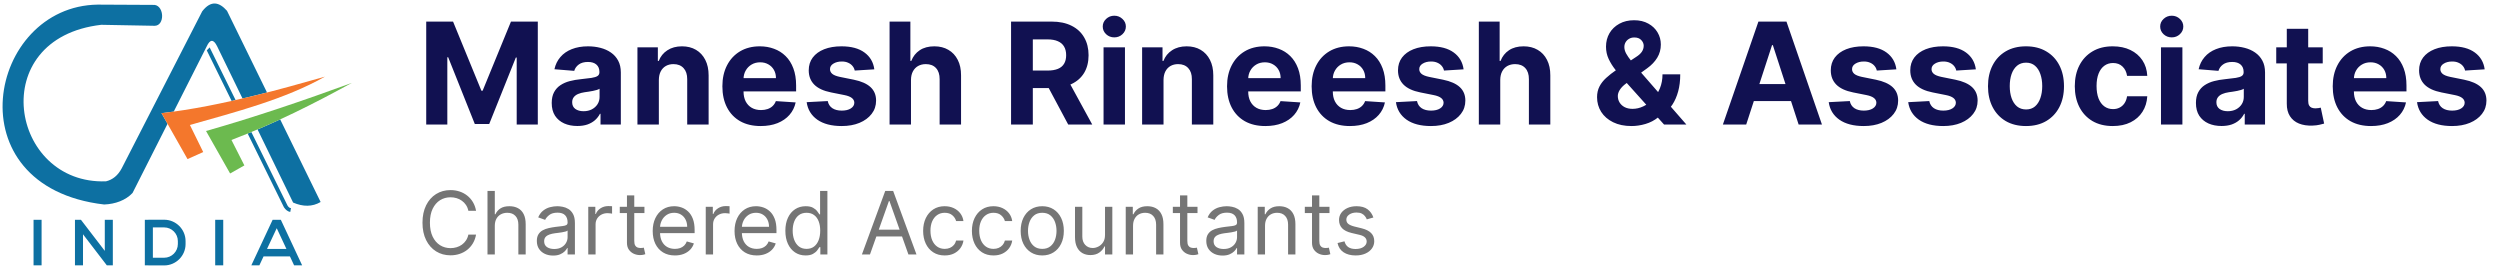 <svg width="393" height="42" viewBox="0 0 393 42" fill="none" xmlns="http://www.w3.org/2000/svg">
<path d="M67.002 3.394H71.221L75.678 14.267H75.867L80.324 3.394H84.543V19.577H81.225V9.044H81.09L76.902 19.498H74.642L70.455 9.005H70.32V19.577H67.002V3.394ZM90.76 19.806C89.985 19.806 89.295 19.672 88.69 19.403C88.084 19.129 87.604 18.726 87.251 18.194C86.904 17.657 86.73 16.988 86.73 16.187C86.73 15.513 86.854 14.947 87.101 14.488C87.349 14.03 87.686 13.661 88.113 13.382C88.539 13.103 89.024 12.892 89.567 12.75C90.115 12.608 90.689 12.508 91.289 12.45C91.995 12.376 92.564 12.307 92.996 12.244C93.428 12.176 93.741 12.076 93.936 11.944C94.131 11.812 94.229 11.617 94.229 11.359V11.312C94.229 10.811 94.071 10.424 93.754 10.15C93.444 9.876 93.001 9.739 92.427 9.739C91.821 9.739 91.339 9.874 90.981 10.142C90.623 10.406 90.386 10.738 90.27 11.138L87.157 10.885C87.315 10.148 87.626 9.51 88.089 8.973C88.553 8.43 89.15 8.014 89.883 7.725C90.62 7.43 91.474 7.282 92.443 7.282C93.117 7.282 93.762 7.361 94.379 7.519C95 7.677 95.551 7.922 96.03 8.254C96.515 8.586 96.897 9.012 97.176 9.534C97.455 10.05 97.595 10.669 97.595 11.391V19.577H94.402V17.894H94.308C94.113 18.273 93.852 18.608 93.525 18.897C93.199 19.182 92.806 19.406 92.348 19.569C91.89 19.727 91.36 19.806 90.76 19.806ZM91.724 17.483C92.219 17.483 92.656 17.386 93.035 17.191C93.415 16.991 93.712 16.722 93.928 16.385C94.144 16.047 94.252 15.666 94.252 15.239V13.951C94.147 14.02 94.002 14.083 93.818 14.141C93.639 14.193 93.436 14.243 93.209 14.291C92.983 14.333 92.756 14.372 92.53 14.409C92.303 14.441 92.098 14.47 91.913 14.496C91.518 14.554 91.173 14.646 90.878 14.773C90.583 14.899 90.354 15.07 90.191 15.286C90.028 15.497 89.946 15.76 89.946 16.076C89.946 16.535 90.112 16.885 90.444 17.127C90.781 17.364 91.207 17.483 91.724 17.483ZM103.572 12.56V19.577H100.206V7.44H103.414V9.581H103.556C103.825 8.876 104.275 8.317 104.908 7.906C105.54 7.49 106.306 7.282 107.207 7.282C108.05 7.282 108.785 7.466 109.411 7.835C110.038 8.204 110.526 8.731 110.873 9.415C111.221 10.095 111.395 10.906 111.395 11.849V19.577H108.029V12.45C108.034 11.707 107.844 11.127 107.46 10.711C107.075 10.29 106.546 10.079 105.872 10.079C105.419 10.079 105.018 10.177 104.671 10.372C104.328 10.566 104.059 10.851 103.865 11.225C103.675 11.594 103.577 12.039 103.572 12.56ZM119.579 19.814C118.33 19.814 117.256 19.561 116.355 19.055C115.459 18.544 114.769 17.823 114.285 16.89C113.8 15.953 113.558 14.844 113.558 13.564C113.558 12.315 113.8 11.22 114.285 10.277C114.769 9.334 115.452 8.599 116.331 8.072C117.216 7.545 118.254 7.282 119.445 7.282C120.245 7.282 120.991 7.411 121.681 7.669C122.376 7.922 122.982 8.304 123.498 8.815C124.02 9.326 124.425 9.969 124.715 10.743C125.005 11.512 125.149 12.413 125.149 13.445V14.37H114.901V12.284H121.981C121.981 11.799 121.876 11.37 121.665 10.996C121.454 10.622 121.162 10.329 120.788 10.119C120.419 9.903 119.99 9.795 119.5 9.795C118.989 9.795 118.536 9.913 118.141 10.15C117.751 10.382 117.445 10.695 117.224 11.091C117.003 11.48 116.89 11.915 116.884 12.394V14.378C116.884 14.978 116.995 15.497 117.216 15.934C117.443 16.372 117.761 16.709 118.172 16.946C118.583 17.183 119.071 17.301 119.634 17.301C120.008 17.301 120.351 17.249 120.661 17.143C120.972 17.038 121.238 16.88 121.459 16.669C121.681 16.458 121.849 16.2 121.965 15.895L125.078 16.1C124.92 16.848 124.596 17.501 124.106 18.06C123.622 18.613 122.995 19.045 122.226 19.356C121.462 19.661 120.58 19.814 119.579 19.814ZM137.444 10.901L134.363 11.091C134.31 10.827 134.197 10.59 134.023 10.38C133.849 10.164 133.62 9.992 133.336 9.866C133.056 9.734 132.722 9.668 132.332 9.668C131.811 9.668 131.371 9.779 131.012 10C130.654 10.216 130.475 10.506 130.475 10.869C130.475 11.159 130.591 11.404 130.823 11.604C131.055 11.804 131.452 11.965 132.016 12.086L134.213 12.529C135.393 12.771 136.272 13.161 136.852 13.698C137.431 14.235 137.721 14.941 137.721 15.816C137.721 16.611 137.486 17.309 137.018 17.91C136.554 18.51 135.917 18.979 135.105 19.316C134.3 19.648 133.37 19.814 132.316 19.814C130.71 19.814 129.43 19.48 128.476 18.811C127.528 18.136 126.972 17.22 126.809 16.061L130.12 15.887C130.22 16.377 130.462 16.751 130.847 17.009C131.231 17.262 131.724 17.388 132.324 17.388C132.914 17.388 133.388 17.275 133.746 17.048C134.11 16.817 134.294 16.519 134.3 16.155C134.294 15.85 134.165 15.6 133.912 15.405C133.659 15.205 133.27 15.052 132.743 14.947L130.641 14.528C129.456 14.291 128.573 13.88 127.994 13.295C127.42 12.71 127.133 11.965 127.133 11.059C127.133 10.279 127.343 9.608 127.765 9.044C128.192 8.48 128.789 8.046 129.559 7.74C130.333 7.435 131.239 7.282 132.277 7.282C133.81 7.282 135.016 7.606 135.896 8.254C136.781 8.902 137.297 9.784 137.444 10.901ZM143.207 12.56V19.577H139.841V3.394H143.112V9.581H143.254C143.528 8.865 143.97 8.304 144.581 7.898C145.193 7.487 145.959 7.282 146.881 7.282C147.724 7.282 148.458 7.466 149.085 7.835C149.717 8.199 150.207 8.723 150.555 9.408C150.908 10.087 151.082 10.901 151.077 11.849V19.577H147.71V12.45C147.716 11.702 147.526 11.12 147.142 10.703C146.762 10.287 146.23 10.079 145.545 10.079C145.087 10.079 144.682 10.177 144.329 10.372C143.981 10.566 143.707 10.851 143.507 11.225C143.312 11.594 143.212 12.039 143.207 12.56ZM158.939 19.577V3.394H165.323C166.545 3.394 167.588 3.613 168.452 4.05C169.321 4.482 169.982 5.096 170.435 5.891C170.894 6.682 171.123 7.611 171.123 8.681C171.123 9.755 170.891 10.68 170.428 11.454C169.964 12.223 169.292 12.813 168.413 13.224C167.538 13.635 166.479 13.84 165.236 13.84H160.961V11.091H164.683C165.336 11.091 165.879 11.001 166.311 10.822C166.743 10.643 167.064 10.374 167.275 10.016C167.491 9.658 167.599 9.213 167.599 8.681C167.599 8.143 167.491 7.69 167.275 7.322C167.064 6.953 166.74 6.674 166.303 6.484C165.871 6.289 165.326 6.192 164.667 6.192H162.36V19.577H158.939ZM167.678 12.213L171.7 19.577H167.923L163.988 12.213H167.678ZM173.478 19.577V7.44H176.844V19.577H173.478ZM175.168 5.876C174.668 5.876 174.239 5.71 173.881 5.378C173.528 5.041 173.351 4.638 173.351 4.169C173.351 3.705 173.528 3.308 173.881 2.976C174.239 2.639 174.668 2.47 175.168 2.47C175.669 2.47 176.096 2.639 176.449 2.976C176.807 3.308 176.986 3.705 176.986 4.169C176.986 4.638 176.807 5.041 176.449 5.378C176.096 5.71 175.669 5.876 175.168 5.876ZM182.906 12.56V19.577H179.54V7.44H182.748V9.581H182.89C183.159 8.876 183.609 8.317 184.241 7.906C184.874 7.49 185.64 7.282 186.541 7.282C187.384 7.282 188.119 7.466 188.745 7.835C189.372 8.204 189.86 8.731 190.207 9.415C190.555 10.095 190.729 10.906 190.729 11.849V19.577H187.363V12.45C187.368 11.707 187.178 11.127 186.794 10.711C186.409 10.29 185.88 10.079 185.205 10.079C184.752 10.079 184.352 10.177 184.004 10.372C183.662 10.566 183.393 10.851 183.198 11.225C183.009 11.594 182.911 12.039 182.906 12.56ZM198.913 19.814C197.664 19.814 196.59 19.561 195.689 19.055C194.793 18.544 194.103 17.823 193.619 16.89C193.134 15.953 192.892 14.844 192.892 13.564C192.892 12.315 193.134 11.22 193.619 10.277C194.103 9.334 194.785 8.599 195.665 8.072C196.55 7.545 197.588 7.282 198.778 7.282C199.579 7.282 200.325 7.411 201.015 7.669C201.71 7.922 202.316 8.304 202.832 8.815C203.353 9.326 203.759 9.969 204.049 10.743C204.339 11.512 204.483 12.413 204.483 13.445V14.37H194.235V12.284H201.315C201.315 11.799 201.209 11.37 200.999 10.996C200.788 10.622 200.496 10.329 200.122 10.119C199.753 9.903 199.324 9.795 198.834 9.795C198.323 9.795 197.87 9.913 197.475 10.15C197.085 10.382 196.779 10.695 196.558 11.091C196.337 11.48 196.224 11.915 196.218 12.394V14.378C196.218 14.978 196.329 15.497 196.55 15.934C196.777 16.372 197.095 16.709 197.506 16.946C197.917 17.183 198.404 17.301 198.968 17.301C199.342 17.301 199.684 17.249 199.995 17.143C200.306 17.038 200.572 16.88 200.793 16.669C201.015 16.458 201.183 16.2 201.299 15.895L204.412 16.1C204.254 16.848 203.93 17.501 203.44 18.06C202.956 18.613 202.329 19.045 201.56 19.356C200.796 19.661 199.914 19.814 198.913 19.814ZM212.211 19.814C210.963 19.814 209.888 19.561 208.987 19.055C208.092 18.544 207.402 17.823 206.917 16.89C206.432 15.953 206.19 14.844 206.19 13.564C206.19 12.315 206.432 11.22 206.917 10.277C207.402 9.334 208.084 8.599 208.964 8.072C209.849 7.545 210.886 7.282 212.077 7.282C212.877 7.282 213.623 7.411 214.313 7.669C215.008 7.922 215.614 8.304 216.13 8.815C216.652 9.326 217.057 9.969 217.347 10.743C217.637 11.512 217.782 12.413 217.782 13.445V14.37H207.533V12.284H214.613C214.613 11.799 214.508 11.37 214.297 10.996C214.086 10.622 213.794 10.329 213.42 10.119C213.051 9.903 212.622 9.795 212.132 9.795C211.621 9.795 211.168 9.913 210.773 10.15C210.383 10.382 210.078 10.695 209.856 11.091C209.635 11.48 209.522 11.915 209.517 12.394V14.378C209.517 14.978 209.627 15.497 209.849 15.934C210.075 16.372 210.394 16.709 210.805 16.946C211.216 17.183 211.703 17.301 212.266 17.301C212.64 17.301 212.983 17.249 213.294 17.143C213.604 17.038 213.87 16.88 214.092 16.669C214.313 16.458 214.482 16.2 214.597 15.895L217.711 16.1C217.553 16.848 217.229 17.501 216.739 18.06C216.254 18.613 215.627 19.045 214.858 19.356C214.094 19.661 213.212 19.814 212.211 19.814ZM230.077 10.901L226.995 11.091C226.942 10.827 226.829 10.59 226.655 10.38C226.481 10.164 226.252 9.992 225.968 9.866C225.689 9.734 225.354 9.668 224.964 9.668C224.443 9.668 224.003 9.779 223.645 10C223.287 10.216 223.107 10.506 223.107 10.869C223.107 11.159 223.223 11.404 223.455 11.604C223.687 11.804 224.085 11.965 224.648 12.086L226.845 12.529C228.025 12.771 228.905 13.161 229.484 13.698C230.063 14.235 230.353 14.941 230.353 15.816C230.353 16.611 230.119 17.309 229.65 17.91C229.186 18.51 228.549 18.979 227.738 19.316C226.932 19.648 226.002 19.814 224.948 19.814C223.342 19.814 222.062 19.48 221.108 18.811C220.16 18.136 219.604 17.22 219.441 16.061L222.752 15.887C222.852 16.377 223.094 16.751 223.479 17.009C223.863 17.262 224.356 17.388 224.956 17.388C225.546 17.388 226.02 17.275 226.379 17.048C226.742 16.817 226.927 16.519 226.932 16.155C226.927 15.85 226.797 15.6 226.545 15.405C226.292 15.205 225.902 15.052 225.375 14.947L223.273 14.528C222.088 14.291 221.206 13.88 220.626 13.295C220.052 12.71 219.765 11.965 219.765 11.059C219.765 10.279 219.976 9.608 220.397 9.044C220.824 8.48 221.422 8.046 222.191 7.74C222.965 7.435 223.871 7.282 224.909 7.282C226.442 7.282 227.648 7.606 228.528 8.254C229.413 8.902 229.929 9.784 230.077 10.901ZM235.839 12.56V19.577H232.473V3.394H235.744V9.581H235.886C236.16 8.865 236.603 8.304 237.214 7.898C237.825 7.487 238.591 7.282 239.513 7.282C240.356 7.282 241.091 7.466 241.718 7.835C242.35 8.199 242.84 8.723 243.187 9.408C243.54 10.087 243.714 10.901 243.709 11.849V19.577H240.343V12.45C240.348 11.702 240.158 11.12 239.774 10.703C239.395 10.287 238.863 10.079 238.178 10.079C237.719 10.079 237.314 10.177 236.961 10.372C236.613 10.566 236.339 10.851 236.139 11.225C235.944 11.594 235.844 12.039 235.839 12.56ZM256.47 19.814C255.353 19.814 254.389 19.614 253.578 19.213C252.767 18.813 252.142 18.27 251.705 17.586C251.273 16.896 251.057 16.127 251.057 15.278C251.057 14.646 251.184 14.085 251.437 13.595C251.689 13.105 252.042 12.655 252.495 12.244C252.948 11.828 253.475 11.415 254.076 11.004L257.213 8.941C257.618 8.683 257.916 8.412 258.106 8.127C258.295 7.838 258.39 7.524 258.39 7.187C258.39 6.866 258.261 6.568 258.003 6.294C257.745 6.02 257.379 5.886 256.904 5.891C256.588 5.891 256.314 5.962 256.083 6.105C255.851 6.242 255.669 6.423 255.538 6.65C255.411 6.871 255.348 7.119 255.348 7.393C255.348 7.73 255.443 8.072 255.632 8.42C255.822 8.768 256.075 9.136 256.391 9.526C256.707 9.911 257.052 10.327 257.426 10.774L265.098 19.577H261.59L255.19 12.45C254.768 11.97 254.347 11.47 253.926 10.948C253.509 10.422 253.162 9.863 252.883 9.273C252.603 8.678 252.464 8.033 252.464 7.337C252.464 6.552 252.646 5.847 253.009 5.22C253.378 4.593 253.894 4.098 254.558 3.734C255.221 3.365 255.996 3.181 256.881 3.181C257.745 3.181 258.49 3.358 259.117 3.711C259.749 4.058 260.234 4.522 260.571 5.101C260.913 5.675 261.084 6.308 261.084 6.998C261.084 7.761 260.895 8.454 260.516 9.076C260.141 9.692 259.615 10.245 258.935 10.735L255.632 13.113C255.185 13.44 254.853 13.774 254.637 14.117C254.426 14.454 254.321 14.778 254.321 15.089C254.321 15.473 254.415 15.818 254.605 16.124C254.795 16.429 255.063 16.672 255.411 16.851C255.759 17.025 256.167 17.112 256.636 17.112C257.205 17.112 257.766 16.983 258.319 16.724C258.877 16.461 259.383 16.09 259.836 15.61C260.294 15.126 260.66 14.552 260.934 13.888C261.208 13.224 261.345 12.489 261.345 11.683H264.134C264.134 12.674 264.026 13.566 263.81 14.362C263.594 15.152 263.294 15.842 262.91 16.432C262.525 17.017 262.085 17.496 261.59 17.87C261.432 17.97 261.279 18.065 261.132 18.155C260.984 18.244 260.832 18.339 260.674 18.439C260.073 18.924 259.401 19.274 258.659 19.49C257.921 19.706 257.192 19.814 256.47 19.814ZM274.503 19.577H270.837L276.423 3.394H280.832L286.411 19.577H282.745L278.691 7.092H278.565L274.503 19.577ZM274.274 13.216H282.934V15.887H274.274V13.216ZM298.111 10.901L295.03 11.091C294.977 10.827 294.864 10.59 294.69 10.38C294.516 10.164 294.287 9.992 294.002 9.866C293.723 9.734 293.389 9.668 292.999 9.668C292.477 9.668 292.038 9.779 291.679 10C291.321 10.216 291.142 10.506 291.142 10.869C291.142 11.159 291.258 11.404 291.49 11.604C291.722 11.804 292.119 11.965 292.683 12.086L294.88 12.529C296.059 12.771 296.939 13.161 297.519 13.698C298.098 14.235 298.388 14.941 298.388 15.816C298.388 16.611 298.153 17.309 297.685 17.91C297.221 18.51 296.584 18.979 295.772 19.316C294.966 19.648 294.037 19.814 292.983 19.814C291.376 19.814 290.096 19.48 289.143 18.811C288.195 18.136 287.639 17.22 287.476 16.061L290.786 15.887C290.887 16.377 291.129 16.751 291.513 17.009C291.898 17.262 292.391 17.388 292.991 17.388C293.581 17.388 294.055 17.275 294.413 17.048C294.777 16.817 294.961 16.519 294.966 16.155C294.961 15.85 294.832 15.6 294.579 15.405C294.326 15.205 293.937 15.052 293.41 14.947L291.308 14.528C290.123 14.291 289.24 13.88 288.661 13.295C288.087 12.71 287.8 11.965 287.8 11.059C287.8 10.279 288.01 9.608 288.432 9.044C288.858 8.48 289.456 8.046 290.225 7.74C291 7.435 291.906 7.282 292.944 7.282C294.477 7.282 295.683 7.606 296.563 8.254C297.448 8.902 297.964 9.784 298.111 10.901ZM310.606 10.901L307.524 11.091C307.471 10.827 307.358 10.59 307.184 10.38C307.01 10.164 306.781 9.992 306.497 9.866C306.218 9.734 305.883 9.668 305.493 9.668C304.972 9.668 304.532 9.779 304.174 10C303.816 10.216 303.636 10.506 303.636 10.869C303.636 11.159 303.752 11.404 303.984 11.604C304.216 11.804 304.614 11.965 305.177 12.086L307.374 12.529C308.554 12.771 309.434 13.161 310.013 13.698C310.592 14.235 310.882 14.941 310.882 15.816C310.882 16.611 310.648 17.309 310.179 17.91C309.715 18.51 309.078 18.979 308.267 19.316C307.461 19.648 306.531 19.814 305.478 19.814C303.871 19.814 302.591 19.48 301.637 18.811C300.689 18.136 300.133 17.22 299.97 16.061L303.281 15.887C303.381 16.377 303.623 16.751 304.008 17.009C304.392 17.262 304.885 17.388 305.485 17.388C306.075 17.388 306.549 17.275 306.908 17.048C307.271 16.817 307.456 16.519 307.461 16.155C307.456 15.85 307.326 15.6 307.074 15.405C306.821 15.205 306.431 15.052 305.904 14.947L303.802 14.528C302.617 14.291 301.735 13.88 301.155 13.295C300.581 12.71 300.294 11.965 300.294 11.059C300.294 10.279 300.505 9.608 300.926 9.044C301.353 8.48 301.951 8.046 302.72 7.74C303.494 7.435 304.4 7.282 305.438 7.282C306.971 7.282 308.177 7.606 309.057 8.254C309.942 8.902 310.458 9.784 310.606 10.901ZM318.485 19.814C317.258 19.814 316.197 19.553 315.301 19.032C314.411 18.505 313.723 17.773 313.239 16.835C312.754 15.892 312.512 14.799 312.512 13.556C312.512 12.302 312.754 11.207 313.239 10.269C313.723 9.326 314.411 8.594 315.301 8.072C316.197 7.545 317.258 7.282 318.485 7.282C319.713 7.282 320.772 7.545 321.662 8.072C322.557 8.594 323.248 9.326 323.732 10.269C324.217 11.207 324.459 12.302 324.459 13.556C324.459 14.799 324.217 15.892 323.732 16.835C323.248 17.773 322.557 18.505 321.662 19.032C320.772 19.553 319.713 19.814 318.485 19.814ZM318.501 17.206C319.06 17.206 319.526 17.048 319.9 16.732C320.274 16.411 320.556 15.974 320.745 15.421C320.94 14.868 321.038 14.238 321.038 13.532C321.038 12.826 320.94 12.197 320.745 11.644C320.556 11.091 320.274 10.653 319.9 10.332C319.526 10.011 319.06 9.85 318.501 9.85C317.938 9.85 317.464 10.011 317.079 10.332C316.7 10.653 316.413 11.091 316.218 11.644C316.028 12.197 315.933 12.826 315.933 13.532C315.933 14.238 316.028 14.868 316.218 15.421C316.413 15.974 316.7 16.411 317.079 16.732C317.464 17.048 317.938 17.206 318.501 17.206ZM332.132 19.814C330.888 19.814 329.819 19.551 328.923 19.024C328.033 18.492 327.348 17.754 326.869 16.811C326.395 15.868 326.158 14.783 326.158 13.556C326.158 12.313 326.398 11.222 326.877 10.285C327.362 9.342 328.049 8.607 328.939 8.08C329.83 7.548 330.888 7.282 332.116 7.282C333.175 7.282 334.102 7.474 334.897 7.859C335.693 8.243 336.322 8.783 336.786 9.479C337.249 10.174 337.505 10.991 337.552 11.928H334.376C334.286 11.322 334.049 10.835 333.664 10.466C333.285 10.092 332.787 9.905 332.171 9.905C331.65 9.905 331.194 10.048 330.804 10.332C330.42 10.611 330.119 11.02 329.903 11.557C329.687 12.094 329.579 12.745 329.579 13.508C329.579 14.283 329.685 14.941 329.895 15.484C330.111 16.026 330.414 16.44 330.804 16.724C331.194 17.009 331.65 17.151 332.171 17.151C332.556 17.151 332.901 17.072 333.206 16.914C333.517 16.756 333.772 16.527 333.973 16.227C334.178 15.921 334.312 15.555 334.376 15.128H337.552C337.499 16.055 337.246 16.872 336.793 17.578C336.346 18.278 335.727 18.826 334.937 19.221C334.146 19.616 333.211 19.814 332.132 19.814ZM339.707 19.577V7.44H343.073V19.577H339.707ZM341.398 5.876C340.898 5.876 340.468 5.71 340.11 5.378C339.757 5.041 339.581 4.638 339.581 4.169C339.581 3.705 339.757 3.308 340.11 2.976C340.468 2.639 340.898 2.47 341.398 2.47C341.899 2.47 342.325 2.639 342.678 2.976C343.036 3.308 343.215 3.705 343.215 4.169C343.215 4.638 343.036 5.041 342.678 5.378C342.325 5.71 341.899 5.876 341.398 5.876ZM349.231 19.806C348.456 19.806 347.766 19.672 347.16 19.403C346.555 19.129 346.075 18.726 345.722 18.194C345.375 17.657 345.201 16.988 345.201 16.187C345.201 15.513 345.325 14.947 345.572 14.488C345.82 14.03 346.157 13.661 346.584 13.382C347.01 13.103 347.495 12.892 348.037 12.75C348.585 12.608 349.159 12.508 349.76 12.45C350.466 12.376 351.035 12.307 351.467 12.244C351.899 12.176 352.212 12.076 352.407 11.944C352.602 11.812 352.699 11.617 352.699 11.359V11.312C352.699 10.811 352.541 10.424 352.225 10.15C351.914 9.876 351.472 9.739 350.898 9.739C350.292 9.739 349.81 9.874 349.452 10.142C349.094 10.406 348.857 10.738 348.741 11.138L345.627 10.885C345.785 10.148 346.096 9.51 346.56 8.973C347.023 8.43 347.621 8.014 348.353 7.725C349.091 7.43 349.944 7.282 350.914 7.282C351.588 7.282 352.233 7.361 352.849 7.519C353.471 7.677 354.022 7.922 354.501 8.254C354.986 8.586 355.367 9.012 355.647 9.534C355.926 10.05 356.065 10.669 356.065 11.391V19.577H352.873V17.894H352.778C352.583 18.273 352.323 18.608 351.996 18.897C351.67 19.182 351.277 19.406 350.819 19.569C350.36 19.727 349.831 19.806 349.231 19.806ZM350.195 17.483C350.69 17.483 351.127 17.386 351.506 17.191C351.885 16.991 352.183 16.722 352.399 16.385C352.615 16.047 352.723 15.666 352.723 15.239V13.951C352.618 14.02 352.473 14.083 352.288 14.141C352.109 14.193 351.907 14.243 351.68 14.291C351.454 14.333 351.227 14.372 351.001 14.409C350.774 14.441 350.569 14.47 350.384 14.496C349.989 14.554 349.644 14.646 349.349 14.773C349.054 14.899 348.825 15.07 348.662 15.286C348.498 15.497 348.417 15.76 348.417 16.076C348.417 16.535 348.583 16.885 348.914 17.127C349.252 17.364 349.678 17.483 350.195 17.483ZM365.133 7.44V9.969H357.824V7.44H365.133ZM359.483 4.532H362.849V15.847C362.849 16.158 362.896 16.401 362.991 16.574C363.086 16.743 363.218 16.861 363.386 16.93C363.56 16.998 363.76 17.033 363.987 17.033C364.145 17.033 364.303 17.019 364.461 16.993C364.619 16.962 364.74 16.938 364.824 16.922L365.354 19.427C365.185 19.48 364.948 19.54 364.643 19.608C364.337 19.682 363.966 19.727 363.528 19.743C362.717 19.774 362.006 19.666 361.395 19.419C360.789 19.171 360.318 18.787 359.981 18.265C359.644 17.744 359.478 17.085 359.483 16.29V4.532ZM372.726 19.814C371.477 19.814 370.403 19.561 369.502 19.055C368.607 18.544 367.917 17.823 367.432 16.89C366.947 15.953 366.705 14.844 366.705 13.564C366.705 12.315 366.947 11.22 367.432 10.277C367.917 9.334 368.599 8.599 369.478 8.072C370.363 7.545 371.401 7.282 372.592 7.282C373.392 7.282 374.138 7.411 374.828 7.669C375.523 7.922 376.129 8.304 376.645 8.815C377.167 9.326 377.572 9.969 377.862 10.743C378.152 11.512 378.297 12.413 378.297 13.445V14.37H368.048V12.284H375.128C375.128 11.799 375.023 11.37 374.812 10.996C374.601 10.622 374.309 10.329 373.935 10.119C373.566 9.903 373.137 9.795 372.647 9.795C372.136 9.795 371.683 9.913 371.288 10.15C370.898 10.382 370.593 10.695 370.371 11.091C370.15 11.48 370.037 11.915 370.032 12.394V14.378C370.032 14.978 370.142 15.497 370.363 15.934C370.59 16.372 370.909 16.709 371.319 16.946C371.73 17.183 372.218 17.301 372.781 17.301C373.155 17.301 373.498 17.249 373.808 17.143C374.119 17.038 374.385 16.88 374.607 16.669C374.828 16.458 374.996 16.2 375.112 15.895L378.225 16.1C378.067 16.848 377.743 17.501 377.254 18.06C376.769 18.613 376.142 19.045 375.373 19.356C374.609 19.661 373.727 19.814 372.726 19.814ZM390.591 10.901L387.51 11.091C387.457 10.827 387.344 10.59 387.17 10.38C386.996 10.164 386.767 9.992 386.483 9.866C386.203 9.734 385.869 9.668 385.479 9.668C384.958 9.668 384.518 9.779 384.16 10C383.801 10.216 383.622 10.506 383.622 10.869C383.622 11.159 383.738 11.404 383.97 11.604C384.202 11.804 384.599 11.965 385.163 12.086L387.36 12.529C388.54 12.771 389.419 13.161 389.999 13.698C390.578 14.235 390.868 14.941 390.868 15.816C390.868 16.611 390.634 17.309 390.165 17.91C389.701 18.51 389.064 18.979 388.253 19.316C387.447 19.648 386.517 19.814 385.463 19.814C383.857 19.814 382.577 19.48 381.623 18.811C380.675 18.136 380.119 17.22 379.956 16.061L383.267 15.887C383.367 16.377 383.609 16.751 383.994 17.009C384.378 17.262 384.871 17.388 385.471 17.388C386.061 17.388 386.535 17.275 386.893 17.048C387.257 16.817 387.441 16.519 387.447 16.155C387.441 15.85 387.312 15.6 387.059 15.405C386.807 15.205 386.417 15.052 385.89 14.947L383.788 14.528C382.603 14.291 381.721 13.88 381.141 13.295C380.567 12.71 380.28 11.965 380.28 11.059C380.28 10.279 380.491 9.608 380.912 9.044C381.339 8.48 381.937 8.046 382.706 7.74C383.48 7.435 384.386 7.282 385.424 7.282C386.957 7.282 388.163 7.606 389.043 8.254C389.928 8.902 390.444 9.784 390.591 10.901Z" fill="#111151"/>
<path d="M74.836 33.138H73.627C73.556 32.79 73.43 32.485 73.252 32.222C73.076 31.958 72.862 31.738 72.608 31.559C72.358 31.377 72.081 31.24 71.775 31.149C71.47 31.058 71.151 31.013 70.82 31.013C70.216 31.013 69.668 31.166 69.177 31.471C68.69 31.776 68.302 32.227 68.013 32.821C67.727 33.416 67.584 34.145 67.584 35.009C67.584 35.874 67.727 36.603 68.013 37.198C68.302 37.792 68.69 38.242 69.177 38.548C69.668 38.853 70.216 39.006 70.82 39.006C71.151 39.006 71.47 38.96 71.775 38.869C72.081 38.778 72.358 38.644 72.608 38.465C72.862 38.283 73.076 38.06 73.252 37.797C73.43 37.531 73.556 37.225 73.627 36.881H74.836C74.745 37.391 74.579 37.847 74.339 38.25C74.098 38.653 73.799 38.996 73.442 39.279C73.084 39.558 72.683 39.771 72.238 39.917C71.796 40.063 71.323 40.136 70.82 40.136C69.969 40.136 69.212 39.928 68.549 39.513C67.886 39.097 67.364 38.505 66.984 37.739C66.604 36.972 66.414 36.062 66.414 35.009C66.414 33.957 66.604 33.047 66.984 32.28C67.364 31.513 67.886 30.922 68.549 30.506C69.212 30.09 69.969 29.882 70.82 29.882C71.323 29.882 71.796 29.955 72.238 30.102C72.683 30.248 73.084 30.462 73.442 30.745C73.799 31.024 74.098 31.366 74.339 31.768C74.579 32.168 74.745 32.624 74.836 33.138ZM77.783 35.497V40H76.633V30.019H77.783V33.684H77.88C78.056 33.297 78.319 32.99 78.67 32.763C79.024 32.532 79.495 32.417 80.084 32.417C80.594 32.417 81.04 32.519 81.424 32.724C81.807 32.925 82.104 33.235 82.316 33.654C82.53 34.07 82.637 34.6 82.637 35.243V40H81.487V35.321C81.487 34.727 81.333 34.267 81.024 33.942C80.719 33.614 80.295 33.45 79.752 33.45C79.375 33.45 79.037 33.529 78.738 33.689C78.443 33.848 78.209 34.08 78.037 34.386C77.868 34.691 77.783 35.061 77.783 35.497ZM86.944 40.175C86.47 40.175 86.04 40.086 85.653 39.907C85.266 39.725 84.959 39.464 84.732 39.123C84.504 38.778 84.391 38.362 84.391 37.875C84.391 37.446 84.475 37.099 84.644 36.832C84.813 36.562 85.039 36.351 85.321 36.199C85.604 36.046 85.916 35.932 86.257 35.857C86.602 35.779 86.948 35.718 87.295 35.672C87.75 35.614 88.119 35.57 88.402 35.541C88.688 35.508 88.895 35.455 89.025 35.38C89.159 35.305 89.225 35.175 89.225 34.99V34.951C89.225 34.47 89.094 34.096 88.831 33.83C88.571 33.563 88.176 33.43 87.646 33.43C87.097 33.43 86.667 33.55 86.355 33.791C86.043 34.031 85.823 34.288 85.697 34.561L84.605 34.171C84.8 33.716 85.06 33.362 85.385 33.109C85.713 32.852 86.07 32.673 86.457 32.572C86.847 32.468 87.23 32.417 87.607 32.417C87.848 32.417 88.124 32.446 88.436 32.504C88.751 32.559 89.055 32.675 89.347 32.85C89.643 33.026 89.888 33.291 90.083 33.645C90.278 33.999 90.376 34.473 90.376 35.068V40H89.225V38.986H89.167C89.089 39.149 88.959 39.323 88.777 39.508C88.595 39.693 88.353 39.85 88.051 39.98C87.749 40.111 87.38 40.175 86.944 40.175ZM87.12 39.142C87.575 39.142 87.958 39.053 88.27 38.874C88.585 38.696 88.822 38.465 88.982 38.182C89.144 37.899 89.225 37.602 89.225 37.29V36.237C89.177 36.296 89.069 36.35 88.904 36.398C88.741 36.444 88.553 36.484 88.338 36.52C88.127 36.553 87.921 36.582 87.719 36.608C87.521 36.631 87.36 36.65 87.237 36.666C86.938 36.705 86.659 36.769 86.398 36.856C86.142 36.941 85.934 37.069 85.775 37.242C85.619 37.41 85.541 37.641 85.541 37.934C85.541 38.333 85.689 38.635 85.984 38.84C86.283 39.041 86.662 39.142 87.12 39.142ZM92.475 40V32.514H93.586V33.645H93.664C93.8 33.274 94.047 32.974 94.405 32.743C94.762 32.512 95.165 32.397 95.613 32.397C95.698 32.397 95.803 32.399 95.93 32.402C96.057 32.405 96.153 32.41 96.218 32.417V33.586C96.179 33.577 96.089 33.562 95.95 33.542C95.813 33.52 95.669 33.508 95.516 33.508C95.152 33.508 94.827 33.585 94.541 33.737C94.259 33.887 94.034 34.095 93.869 34.361C93.706 34.624 93.625 34.925 93.625 35.263V40H92.475ZM101.306 32.514V33.489H97.427V32.514H101.306ZM98.557 30.721H99.707V37.856C99.707 38.181 99.754 38.424 99.849 38.587C99.946 38.746 100.07 38.853 100.219 38.908C100.372 38.96 100.533 38.986 100.702 38.986C100.828 38.986 100.932 38.98 101.013 38.967C101.095 38.95 101.16 38.938 101.208 38.928L101.442 39.961C101.364 39.99 101.256 40.02 101.116 40.049C100.976 40.081 100.799 40.097 100.585 40.097C100.26 40.097 99.941 40.028 99.629 39.888C99.321 39.748 99.064 39.535 98.859 39.249C98.658 38.964 98.557 38.603 98.557 38.167V30.721ZM106.094 40.156C105.373 40.156 104.751 39.997 104.228 39.678C103.708 39.357 103.307 38.908 103.024 38.333C102.744 37.755 102.605 37.082 102.605 36.316C102.605 35.549 102.744 34.873 103.024 34.288C103.307 33.7 103.7 33.242 104.203 32.914C104.71 32.582 105.302 32.417 105.977 32.417C106.367 32.417 106.752 32.481 107.132 32.611C107.513 32.742 107.859 32.953 108.17 33.245C108.482 33.534 108.731 33.918 108.916 34.395C109.101 34.873 109.194 35.461 109.194 36.16V36.647H103.424V35.653H108.024C108.024 35.23 107.94 34.853 107.771 34.522C107.605 34.191 107.368 33.929 107.059 33.737C106.754 33.546 106.393 33.45 105.977 33.45C105.519 33.45 105.123 33.563 104.788 33.791C104.457 34.015 104.202 34.307 104.023 34.668C103.844 35.029 103.755 35.416 103.755 35.828V36.491C103.755 37.056 103.852 37.535 104.047 37.929C104.246 38.319 104.52 38.616 104.871 38.821C105.222 39.022 105.63 39.123 106.094 39.123C106.396 39.123 106.669 39.081 106.913 38.996C107.16 38.908 107.373 38.778 107.552 38.606C107.73 38.431 107.868 38.213 107.966 37.953L109.077 38.265C108.96 38.642 108.763 38.973 108.487 39.259C108.211 39.542 107.87 39.763 107.464 39.922C107.058 40.078 106.601 40.156 106.094 40.156ZM110.944 40V32.514H112.055V33.645H112.133C112.269 33.274 112.516 32.974 112.874 32.743C113.231 32.512 113.634 32.397 114.082 32.397C114.167 32.397 114.272 32.399 114.399 32.402C114.526 32.405 114.622 32.41 114.687 32.417V33.586C114.648 33.577 114.558 33.562 114.419 33.542C114.282 33.52 114.137 33.508 113.985 33.508C113.621 33.508 113.296 33.585 113.01 33.737C112.727 33.887 112.503 34.095 112.337 34.361C112.175 34.624 112.094 34.925 112.094 35.263V40H110.944ZM118.961 40.156C118.24 40.156 117.617 39.997 117.094 39.678C116.574 39.357 116.173 38.908 115.89 38.333C115.611 37.755 115.471 37.082 115.471 36.316C115.471 35.549 115.611 34.873 115.89 34.288C116.173 33.7 116.566 33.242 117.07 32.914C117.577 32.582 118.168 32.417 118.844 32.417C119.234 32.417 119.619 32.481 119.999 32.611C120.379 32.742 120.725 32.953 121.037 33.245C121.349 33.534 121.597 33.918 121.783 34.395C121.968 34.873 122.06 35.461 122.06 36.16V36.647H116.29V35.653H120.891C120.891 35.23 120.806 34.853 120.637 34.522C120.472 34.191 120.234 33.929 119.926 33.737C119.62 33.546 119.26 33.45 118.844 33.45C118.386 33.45 117.989 33.563 117.655 33.791C117.323 34.015 117.068 34.307 116.889 34.668C116.711 35.029 116.621 35.416 116.621 35.828V36.491C116.621 37.056 116.719 37.535 116.914 37.929C117.112 38.319 117.387 38.616 117.738 38.821C118.088 39.022 118.496 39.123 118.961 39.123C119.263 39.123 119.536 39.081 119.78 38.996C120.027 38.908 120.239 38.778 120.418 38.606C120.597 38.431 120.735 38.213 120.832 37.953L121.944 38.265C121.827 38.642 121.63 38.973 121.354 39.259C121.078 39.542 120.736 39.763 120.33 39.922C119.924 40.078 119.468 40.156 118.961 40.156ZM126.637 40.156C126.013 40.156 125.462 39.998 124.985 39.683C124.507 39.365 124.133 38.916 123.864 38.338C123.594 37.757 123.459 37.069 123.459 36.276C123.459 35.49 123.594 34.808 123.864 34.23C124.133 33.651 124.509 33.205 124.99 32.889C125.47 32.574 126.026 32.417 126.656 32.417C127.144 32.417 127.529 32.498 127.811 32.66C128.097 32.819 128.315 33.001 128.464 33.206C128.617 33.407 128.736 33.573 128.82 33.703H128.918V30.019H130.068V40H128.957V38.85H128.82C128.736 38.986 128.616 39.158 128.46 39.366C128.304 39.571 128.081 39.755 127.792 39.917C127.503 40.076 127.118 40.156 126.637 40.156ZM126.793 39.123C127.254 39.123 127.644 39.002 127.963 38.762C128.281 38.518 128.523 38.182 128.689 37.753C128.854 37.321 128.937 36.822 128.937 36.257C128.937 35.698 128.856 35.209 128.694 34.79C128.531 34.368 128.291 34.039 127.972 33.806C127.654 33.568 127.261 33.45 126.793 33.45C126.305 33.45 125.899 33.575 125.574 33.825C125.253 34.072 125.011 34.408 124.848 34.834C124.689 35.256 124.609 35.731 124.609 36.257C124.609 36.79 124.691 37.274 124.853 37.709C125.019 38.142 125.262 38.486 125.584 38.743C125.909 38.996 126.312 39.123 126.793 39.123ZM136.76 40H135.492L139.157 30.019H140.405L144.07 40H142.803L139.82 31.598H139.742L136.76 40ZM137.227 36.101H142.335V37.173H137.227V36.101ZM148.51 40.156C147.808 40.156 147.204 39.99 146.697 39.659C146.19 39.327 145.8 38.871 145.527 38.289C145.254 37.708 145.118 37.043 145.118 36.296C145.118 35.536 145.258 34.865 145.537 34.283C145.82 33.698 146.213 33.242 146.716 32.914C147.223 32.582 147.815 32.417 148.49 32.417C149.017 32.417 149.491 32.514 149.914 32.709C150.336 32.904 150.682 33.177 150.952 33.528C151.221 33.879 151.389 34.288 151.454 34.756H150.303C150.216 34.415 150.021 34.113 149.719 33.849C149.42 33.583 149.017 33.45 148.51 33.45C148.062 33.45 147.668 33.567 147.331 33.801C146.996 34.031 146.734 34.358 146.546 34.78C146.361 35.199 146.268 35.692 146.268 36.257C146.268 36.835 146.359 37.339 146.541 37.768C146.726 38.197 146.986 38.53 147.321 38.767C147.659 39.004 148.055 39.123 148.51 39.123C148.809 39.123 149.08 39.071 149.324 38.967C149.568 38.863 149.774 38.713 149.943 38.518C150.112 38.324 150.232 38.09 150.303 37.817H151.454C151.389 38.258 151.228 38.657 150.971 39.011C150.718 39.361 150.381 39.641 149.962 39.849C149.546 40.054 149.062 40.156 148.51 40.156ZM156.176 40.156C155.474 40.156 154.87 39.99 154.363 39.659C153.856 39.327 153.466 38.871 153.194 38.289C152.921 37.708 152.784 37.043 152.784 36.296C152.784 35.536 152.924 34.865 153.203 34.283C153.486 33.698 153.879 33.242 154.383 32.914C154.89 32.582 155.481 32.417 156.157 32.417C156.683 32.417 157.157 32.514 157.58 32.709C158.002 32.904 158.348 33.177 158.618 33.528C158.888 33.879 159.055 34.288 159.12 34.756H157.97C157.882 34.415 157.687 34.113 157.385 33.849C157.086 33.583 156.683 33.45 156.176 33.45C155.728 33.45 155.335 33.567 154.997 33.801C154.662 34.031 154.401 34.358 154.212 34.78C154.027 35.199 153.934 35.692 153.934 36.257C153.934 36.835 154.025 37.339 154.207 37.768C154.392 38.197 154.652 38.53 154.987 38.767C155.325 39.004 155.721 39.123 156.176 39.123C156.475 39.123 156.746 39.071 156.99 38.967C157.234 38.863 157.44 38.713 157.609 38.518C157.778 38.324 157.898 38.09 157.97 37.817H159.12C159.055 38.258 158.894 38.657 158.637 39.011C158.384 39.361 158.048 39.641 157.629 39.849C157.213 40.054 156.729 40.156 156.176 40.156ZM163.843 40.156C163.167 40.156 162.574 39.995 162.064 39.673C161.557 39.352 161.16 38.902 160.874 38.324C160.592 37.745 160.45 37.069 160.45 36.296C160.45 35.516 160.592 34.836 160.874 34.254C161.16 33.672 161.557 33.221 162.064 32.899C162.574 32.577 163.167 32.417 163.843 32.417C164.518 32.417 165.11 32.577 165.617 32.899C166.127 33.221 166.523 33.672 166.806 34.254C167.092 34.836 167.235 35.516 167.235 36.296C167.235 37.069 167.092 37.745 166.806 38.324C166.523 38.902 166.127 39.352 165.617 39.673C165.11 39.995 164.518 40.156 163.843 40.156ZM163.843 39.123C164.356 39.123 164.778 38.991 165.11 38.728C165.441 38.465 165.686 38.119 165.846 37.69C166.005 37.261 166.084 36.796 166.084 36.296C166.084 35.796 166.005 35.329 165.846 34.897C165.686 34.465 165.441 34.116 165.11 33.849C164.778 33.583 164.356 33.45 163.843 33.45C163.329 33.45 162.907 33.583 162.575 33.849C162.244 34.116 161.999 34.465 161.839 34.897C161.68 35.329 161.601 35.796 161.601 36.296C161.601 36.796 161.68 37.261 161.839 37.69C161.999 38.119 162.244 38.465 162.575 38.728C162.907 38.991 163.329 39.123 163.843 39.123ZM173.708 36.939V32.514H174.858V40H173.708V38.733H173.63C173.455 39.113 173.182 39.436 172.811 39.703C172.441 39.966 171.973 40.097 171.408 40.097C170.94 40.097 170.524 39.995 170.16 39.79C169.796 39.583 169.51 39.271 169.302 38.855C169.094 38.435 168.99 37.908 168.99 37.271V32.514H170.141V37.193C170.141 37.739 170.293 38.174 170.599 38.499C170.907 38.824 171.301 38.986 171.778 38.986C172.064 38.986 172.355 38.913 172.651 38.767C172.949 38.621 173.2 38.397 173.401 38.094C173.606 37.792 173.708 37.407 173.708 36.939ZM178.115 35.497V40H176.965V32.514H178.076V33.684H178.174C178.349 33.304 178.616 32.998 178.973 32.767C179.33 32.533 179.792 32.417 180.357 32.417C180.864 32.417 181.307 32.52 181.688 32.728C182.068 32.933 182.363 33.245 182.575 33.664C182.786 34.08 182.891 34.606 182.891 35.243V40H181.741V35.321C181.741 34.733 181.588 34.275 181.283 33.947C180.978 33.615 180.558 33.45 180.026 33.45C179.658 33.45 179.33 33.529 179.041 33.689C178.755 33.848 178.529 34.08 178.364 34.386C178.198 34.691 178.115 35.061 178.115 35.497ZM188.249 32.514V33.489H184.369V32.514H188.249ZM185.5 30.721H186.65V37.856C186.65 38.181 186.697 38.424 186.792 38.587C186.889 38.746 187.012 38.853 187.162 38.908C187.315 38.96 187.475 38.986 187.644 38.986C187.771 38.986 187.875 38.98 187.956 38.967C188.038 38.95 188.103 38.938 188.151 38.928L188.385 39.961C188.307 39.99 188.198 40.02 188.059 40.049C187.919 40.081 187.742 40.097 187.527 40.097C187.203 40.097 186.884 40.028 186.572 39.888C186.264 39.748 186.007 39.535 185.802 39.249C185.601 38.964 185.5 38.603 185.5 38.167V30.721ZM192.182 40.175C191.707 40.175 191.277 40.086 190.89 39.907C190.504 39.725 190.197 39.464 189.969 39.123C189.742 38.778 189.628 38.362 189.628 37.875C189.628 37.446 189.712 37.099 189.881 36.832C190.05 36.562 190.276 36.351 190.559 36.199C190.842 36.046 191.153 35.932 191.495 35.857C191.839 35.779 192.185 35.718 192.533 35.672C192.988 35.614 193.356 35.57 193.639 35.541C193.925 35.508 194.133 35.455 194.263 35.38C194.396 35.305 194.463 35.175 194.463 34.99V34.951C194.463 34.47 194.331 34.096 194.068 33.83C193.808 33.563 193.413 33.43 192.884 33.43C192.335 33.43 191.904 33.55 191.592 33.791C191.28 34.031 191.061 34.288 190.934 34.561L189.842 34.171C190.037 33.716 190.297 33.362 190.622 33.109C190.95 32.852 191.308 32.673 191.694 32.572C192.084 32.468 192.468 32.417 192.845 32.417C193.085 32.417 193.361 32.446 193.673 32.504C193.988 32.559 194.292 32.675 194.585 32.85C194.88 33.026 195.126 33.291 195.32 33.645C195.515 33.999 195.613 34.473 195.613 35.068V40H194.463V38.986H194.404C194.326 39.149 194.196 39.323 194.014 39.508C193.832 39.693 193.59 39.85 193.288 39.98C192.986 40.111 192.617 40.175 192.182 40.175ZM192.357 39.142C192.812 39.142 193.196 39.053 193.507 38.874C193.823 38.696 194.06 38.465 194.219 38.182C194.381 37.899 194.463 37.602 194.463 37.29V36.237C194.414 36.296 194.307 36.35 194.141 36.398C193.979 36.444 193.79 36.484 193.576 36.52C193.364 36.553 193.158 36.582 192.957 36.608C192.759 36.631 192.598 36.65 192.474 36.666C192.175 36.705 191.896 36.769 191.636 36.856C191.379 36.941 191.171 37.069 191.012 37.242C190.856 37.41 190.778 37.641 190.778 37.934C190.778 38.333 190.926 38.635 191.222 38.84C191.521 39.041 191.899 39.142 192.357 39.142ZM198.862 35.497V40H197.712V32.514H198.823V33.684H198.921C199.096 33.304 199.363 32.998 199.72 32.767C200.078 32.533 200.539 32.417 201.104 32.417C201.611 32.417 202.055 32.52 202.435 32.728C202.815 32.933 203.111 33.245 203.322 33.664C203.533 34.08 203.639 34.606 203.639 35.243V40H202.488V35.321C202.488 34.733 202.336 34.275 202.03 33.947C201.725 33.615 201.306 33.45 200.773 33.45C200.406 33.45 200.078 33.529 199.788 33.689C199.502 33.848 199.277 34.08 199.111 34.386C198.945 34.691 198.862 35.061 198.862 35.497ZM208.996 32.514V33.489H205.117V32.514H208.996ZM206.247 30.721H207.397V37.856C207.397 38.181 207.445 38.424 207.539 38.587C207.636 38.746 207.76 38.853 207.909 38.908C208.062 38.96 208.223 38.986 208.392 38.986C208.518 38.986 208.622 38.98 208.704 38.967C208.785 38.95 208.85 38.938 208.899 38.928L209.132 39.961C209.054 39.99 208.946 40.02 208.806 40.049C208.666 40.081 208.489 40.097 208.275 40.097C207.95 40.097 207.631 40.028 207.319 39.888C207.011 39.748 206.754 39.535 206.549 39.249C206.348 38.964 206.247 38.603 206.247 38.167V30.721ZM215.895 34.191L214.861 34.483C214.796 34.311 214.701 34.144 214.574 33.981C214.45 33.815 214.282 33.679 214.067 33.572C213.853 33.464 213.578 33.411 213.243 33.411C212.785 33.411 212.404 33.516 212.098 33.728C211.796 33.935 211.645 34.2 211.645 34.522C211.645 34.808 211.749 35.034 211.957 35.199C212.165 35.365 212.49 35.503 212.931 35.614L214.043 35.887C214.712 36.049 215.211 36.298 215.539 36.632C215.867 36.964 216.031 37.391 216.031 37.914C216.031 38.343 215.908 38.726 215.661 39.064C215.417 39.402 215.076 39.669 214.637 39.864C214.199 40.059 213.689 40.156 213.107 40.156C212.343 40.156 211.711 39.99 211.211 39.659C210.711 39.327 210.394 38.843 210.261 38.206L211.352 37.934C211.456 38.336 211.653 38.639 211.942 38.84C212.235 39.041 212.616 39.142 213.087 39.142C213.624 39.142 214.049 39.029 214.364 38.801C214.683 38.57 214.842 38.294 214.842 37.972C214.842 37.713 214.751 37.495 214.569 37.319C214.387 37.141 214.108 37.008 213.731 36.92L212.483 36.627C211.798 36.465 211.294 36.213 210.972 35.872C210.654 35.528 210.495 35.097 210.495 34.581C210.495 34.158 210.613 33.784 210.85 33.459C211.091 33.135 211.417 32.88 211.83 32.694C212.246 32.509 212.717 32.417 213.243 32.417C213.984 32.417 214.566 32.579 214.988 32.904C215.414 33.229 215.716 33.658 215.895 34.191Z" fill="#757575"/>
<g clip-path="url(#clip0_124_136)">
<path fill-rule="evenodd" clip-rule="evenodd" d="M24.032 35.751V40.515H25.809C26.992 40.515 27.959 39.548 27.959 38.367V37.897C27.959 36.715 26.992 35.749 25.809 35.749H24.032V35.751ZM22.768 34.552H23.325V34.541H25.809C27.657 34.541 29.171 36.052 29.171 37.898V38.369C29.171 40.215 27.657 41.725 25.809 41.725H23.325V41.715H22.768V34.553V34.552ZM33.829 34.552H35.093V41.714H33.829V34.552ZM42.884 34.552H44.148L47.498 41.714H46.234L45.575 40.302H41.432L40.772 41.714H39.508L42.858 34.552H42.884ZM41.978 39.132H45.026L43.502 35.873L41.977 39.132H41.978ZM12.725 34.552L16.473 39.437V34.552H17.737V41.714H16.796L13.048 36.829V41.714H11.784V34.552H12.725ZM40.488 20.348L46.078 31.844C47.636 32.514 49.084 32.529 50.402 31.754L44.045 18.772C42.88 19.31 41.696 19.837 40.489 20.35L40.488 20.348ZM24.325 4.055C25.904 4.024 25.837 1.007 24.325 0.772L15.364 0.726C-1.849 0.947 -7.519 29.349 16.374 32.148C18.127 32.078 19.745 31.491 20.835 30.336L26.337 19.462L25.387 17.783C26.025 17.711 26.666 17.63 27.31 17.542L32.491 7.301C33.01 6.176 33.555 6.097 34.134 7.279L38.123 15.481C38.723 15.341 39.322 15.199 39.923 15.053C40.599 14.89 41.285 14.719 41.975 14.541L35.685 1.7C34.44 0.291 33.153 0.022 31.788 1.779L19.142 26.445C18.534 27.597 17.697 28.255 16.668 28.503C1.585 29.078 -2.399 6.007 15.922 3.899L24.325 4.055ZM39.511 20.759L45.211 32.337C45.373 32.581 45.548 32.721 45.741 32.71L45.627 33.321C45.243 33.252 44.914 33.001 44.635 32.585L38.935 20.996C39.128 20.918 39.319 20.838 39.509 20.759H39.511ZM32.506 7.925L32.957 7.45L37.034 15.731L36.414 15.87L32.506 7.923V7.925ZM5.274 34.552H6.538V41.714H5.274V34.552Z" fill="#0D70A2"/>
<path fill-rule="evenodd" clip-rule="evenodd" d="M25.386 17.785C30.103 17.248 34.965 16.255 39.92 15.055C43.537 14.178 47.407 13.093 51.083 12.048C44.817 15.601 36.986 17.62 29.853 19.646L31.946 23.904L29.478 25.009L25.384 17.785H25.386Z" fill="#F4772C"/>
<path fill-rule="evenodd" clip-rule="evenodd" d="M32.388 20.594C40.158 18.385 47.762 15.786 55.302 13.034C49.404 16.268 43.285 19.37 36.385 22.003L38.415 26.004L36.173 27.271L32.388 20.593V20.594Z" fill="#6CBA4F"/>
</g>
<defs>
<clipPath id="clip0_124_136">
<rect width="54.897" height="41.173" fill="white" transform="translate(0.405 0.551)"/>
</clipPath>
</defs>
</svg>
